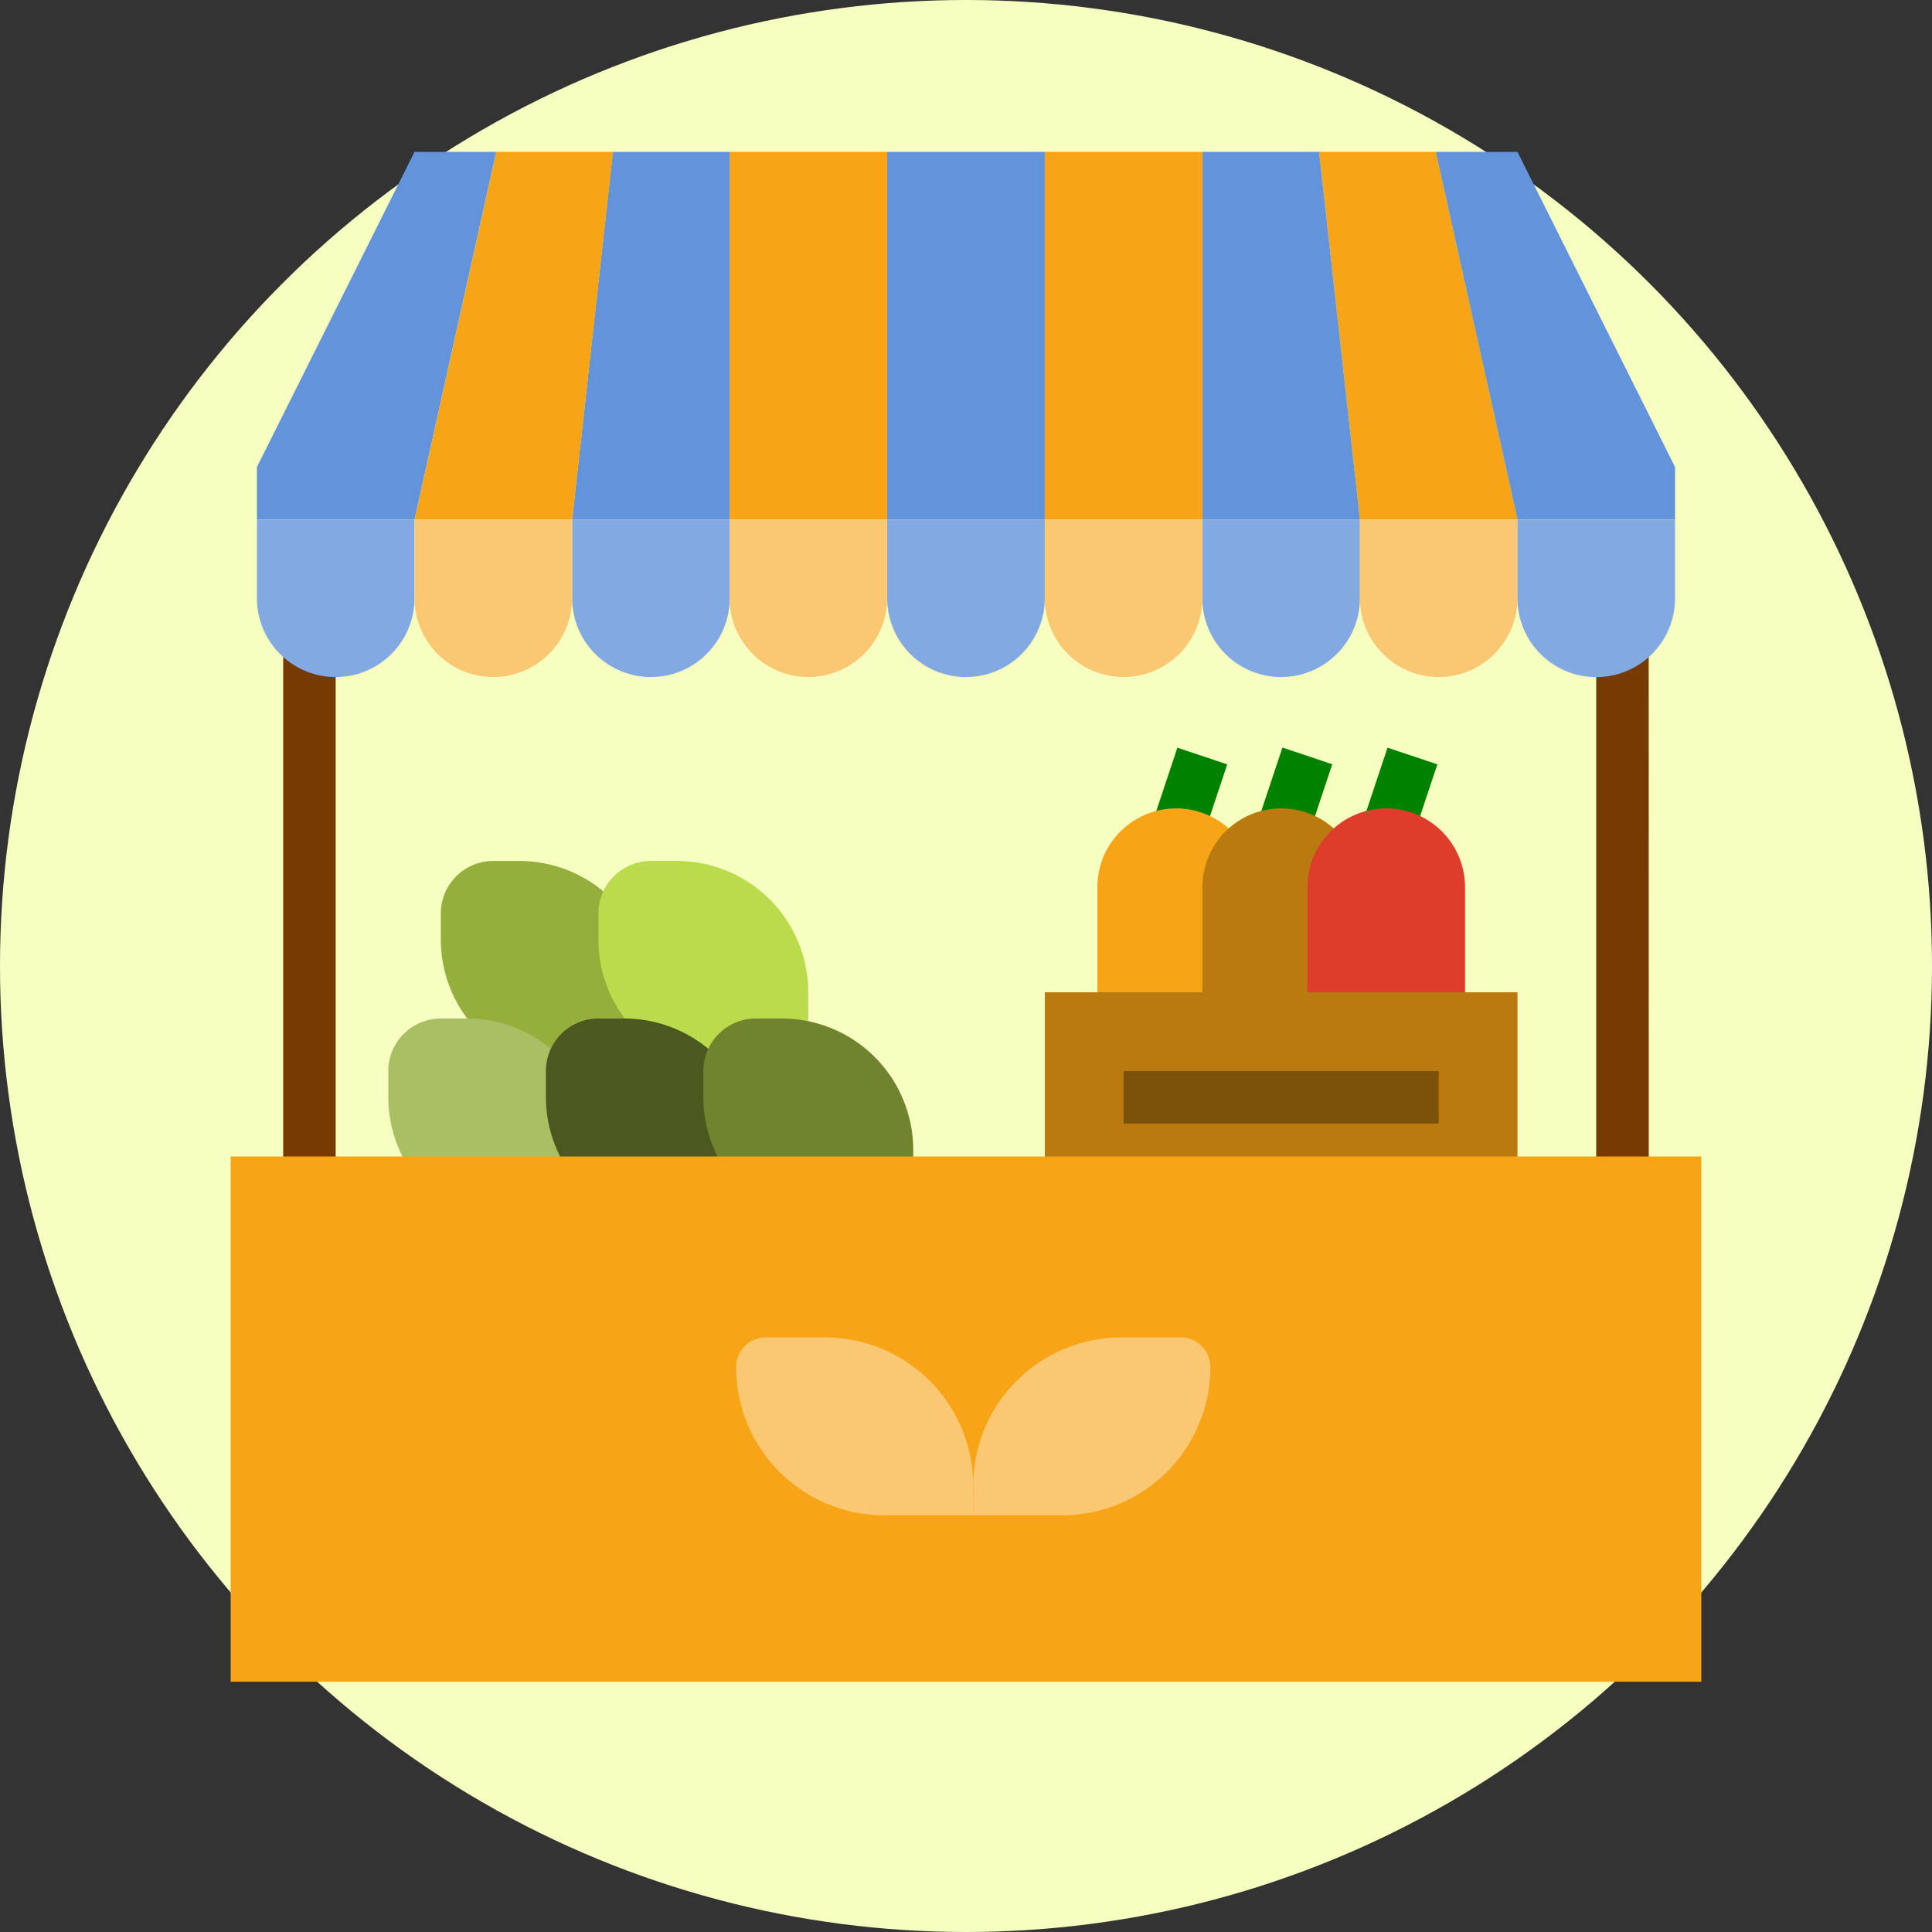 <svg xmlns="http://www.w3.org/2000/svg" width="81" height="81" viewBox="0 0 81 81">
  <rect x="0" y="0" width="81" height="81" fill="#333333" stroke="none"/>
  <g id="Grupo_56025" data-name="Grupo 56025" transform="translate(-191 -3330)">
    <g id="Grupo_53473" data-name="Grupo 53473" transform="translate(99.188 2708.857)">
      <g id="Elipse_3965" data-name="Elipse 3965">
        <circle id="Elipse_3973" data-name="Elipse 3973" cx="40.5" cy="40.5" r="40.5" transform="translate(91.812 621.143)" fill="#f6ffc0"/>
        <circle id="Elipse_3974" data-name="Elipse 3974" cx="40" cy="40" r="40" transform="translate(92.312 621.643)" fill="#f6ffc0"/>
      </g>
      <g id="Grupo_53471" data-name="Grupo 53471">
        <path id="Trazado_99461" data-name="Trazado 99461" d="M113.594,657.239h-1.1a2.2,2.2,0,0,0-2.2,2.2v1.1a5.511,5.511,0,0,0,5.5,5.505h1.1a2.2,2.2,0,0,0,2.2-2.2v-1.1A5.511,5.511,0,0,0,113.594,657.239Z" fill="#95af3d"/>
        <path id="Trazado_99462" data-name="Trazado 99462" d="M120.2,657.239h-1.1a2.2,2.2,0,0,0-2.2,2.2v1.1a5.512,5.512,0,0,0,5.5,5.505h1.1a2.2,2.2,0,0,0,2.2-2.2v-1.1A5.511,5.511,0,0,0,120.2,657.239Z" fill="#badb4c"/>
        <path id="Trazado_99463" data-name="Trazado 99463" d="M111.392,663.845h-1.1a2.2,2.2,0,0,0-2.2,2.2v1.1a5.511,5.511,0,0,0,5.505,5.505h1.1a2.2,2.2,0,0,0,2.2-2.2v-1.1A5.511,5.511,0,0,0,111.392,663.845Z" fill="#aabf64"/>
        <path id="Trazado_99464" data-name="Trazado 99464" d="M118,663.845h-1.1a2.2,2.2,0,0,0-2.2,2.2v1.1a5.512,5.512,0,0,0,5.5,5.505h1.1a2.2,2.2,0,0,0,2.2-2.2v-1.1A5.511,5.511,0,0,0,118,663.845Z" fill="#4b581f"/>
        <path id="Trazado_99465" data-name="Trazado 99465" d="M124.6,663.845h-1.1a2.2,2.2,0,0,0-2.2,2.2v1.1a5.512,5.512,0,0,0,5.5,5.505h1.1a2.2,2.2,0,0,0,2.2-2.2v-1.1A5.511,5.511,0,0,0,124.6,663.845Z" fill="#70832e"/>
        <g id="Grupo_53466" data-name="Grupo 53466">
          <path id="Trazado_99466" data-name="Trazado 99466" d="M140.075,655.79l1.1-3.3,2.089.7-1.1,3.3Z" fill="#008100"/>
          <path id="Trazado_99467" data-name="Trazado 99467" d="M144.479,655.785l1.1-3.3,2.089.7-1.1,3.3Z" fill="#008100"/>
          <path id="Trazado_99468" data-name="Trazado 99468" d="M148.885,655.789l1.1-3.3,2.089.7-1.1,3.3Z" fill="#008100"/>
        </g>
        <path id="Trazado_99469" data-name="Trazado 99469" d="M141.12,655.036a3.3,3.3,0,0,0-3.3,3.3v5.5h6.606v-5.5A3.3,3.3,0,0,0,141.12,655.036Z" fill="#f7a416"/>
        <path id="Trazado_99470" data-name="Trazado 99470" d="M145.524,655.036a3.3,3.3,0,0,0-3.3,3.3v5.5h6.606v-5.5A3.3,3.3,0,0,0,145.524,655.036Z" fill="#b97b10"/>
        <path id="Trazado_99471" data-name="Trazado 99471" d="M149.928,655.036a3.3,3.3,0,0,0-3.3,3.3v5.5h6.606v-5.5A3.3,3.3,0,0,0,149.928,655.036Z" fill="#de3d2c"/>
        <path id="Trazado_99472" data-name="Trazado 99472" d="M135.615,662.744h19.818v8.808H135.615Z" fill="#b97b10"/>
        <path id="Trazado_99473" data-name="Trazado 99473" d="M160.938,672.653H103.685V646.228h2.2v24.223h52.849V646.228h2.2Z" fill="#763a02"/>
        <g id="Grupo_53467" data-name="Grupo 53467">
          <path id="Trazado_99474" data-name="Trazado 99474" d="M129.008,627.511h6.607v15.414h-6.607Z" fill="#6393db"/>
          <path id="Trazado_99475" data-name="Trazado 99475" d="M122.4,642.925V627.511h-4.893L115.8,642.925Z" fill="#6393db"/>
        </g>
        <g id="Grupo_53468" data-name="Grupo 53468">
          <path id="Trazado_99476" data-name="Trazado 99476" d="M122.4,627.511h6.606v15.414H122.4Z" fill="#f7a416"/>
          <path id="Trazado_99477" data-name="Trazado 99477" d="M115.8,642.925l1.713-15.414h-4.894l-3.425,15.414Z" fill="#f7a416"/>
          <path id="Trazado_99478" data-name="Trazado 99478" d="M155.433,642.925l-3.425-15.414h-4.894l1.713,15.414Z" fill="#f7a416"/>
        </g>
        <g id="Grupo_53469" data-name="Grupo 53469">
          <path id="Trazado_99479" data-name="Trazado 99479" d="M112.615,627.511H109.19l-6.606,13.212v2.2h6.606Z" fill="#6393db"/>
          <path id="Trazado_99480" data-name="Trazado 99480" d="M148.827,642.925l-1.713-15.414h-4.893v15.414Z" fill="#6393db"/>
        </g>
        <path id="Trazado_99481" data-name="Trazado 99481" d="M135.615,627.511h6.606v15.414h-6.606Z" fill="#f7a416"/>
        <path id="Trazado_99482" data-name="Trazado 99482" d="M155.433,627.511h-3.425l3.425,15.414h6.606v-2.2Z" fill="#6393db"/>
        <path id="Trazado_99483" data-name="Trazado 99483" d="M102.584,642.925v3.3a3.3,3.3,0,0,0,6.606,0v-3.3Z" fill="#82a9e2"/>
        <path id="Trazado_99484" data-name="Trazado 99484" d="M115.8,642.925v3.3a3.3,3.3,0,0,0,6.606,0v-3.3Z" fill="#82a9e2"/>
        <path id="Trazado_99485" data-name="Trazado 99485" d="M129.008,642.925v3.3a3.3,3.3,0,0,0,6.607,0v-3.3Z" fill="#82a9e2"/>
        <path id="Trazado_99486" data-name="Trazado 99486" d="M142.221,642.925v3.3a3.3,3.3,0,0,0,6.606,0v-3.3Z" fill="#82a9e2"/>
        <g id="Grupo_53470" data-name="Grupo 53470">
          <path id="Trazado_99487" data-name="Trazado 99487" d="M109.19,642.925v3.3a3.3,3.3,0,0,0,6.606,0v-3.3Z" fill="#fac873"/>
          <path id="Trazado_99488" data-name="Trazado 99488" d="M122.4,642.925v3.3a3.3,3.3,0,0,0,6.606,0v-3.3Z" fill="#fac873"/>
          <path id="Trazado_99489" data-name="Trazado 99489" d="M135.615,642.925v3.3a3.3,3.3,0,0,0,6.606,0v-3.3Z" fill="#fac873"/>
          <path id="Trazado_99490" data-name="Trazado 99490" d="M148.827,642.925v3.3a3.3,3.3,0,0,0,6.606,0v-3.3Z" fill="#fac873"/>
        </g>
        <path id="Trazado_99491" data-name="Trazado 99491" d="M155.433,646.228a3.3,3.3,0,0,0,6.606,0v-3.3h-6.606Z" fill="#82a9e2"/>
        <path id="Trazado_99492" data-name="Trazado 99492" d="M101.483,669.63H163.14v22.02H101.483Z" fill="#f7a416"/>
        <path id="Trazado_99493" data-name="Trazado 99493" d="M138.918,666.047H152.13v2.2H138.918Z" fill="#7c520b"/>
      </g>
      <g id="Grupo_53472" data-name="Grupo 53472">
        <path id="Shape" d="M138.829,677.216h2.485a1.244,1.244,0,0,1,1.243,1.243,6.213,6.213,0,0,1-6.213,6.213h-3.728v-1.243A6.213,6.213,0,0,1,138.829,677.216Z" fill="#fac873"/>
        <path id="Shape-2" data-name="Shape" d="M132.616,684.672h-3.728a6.213,6.213,0,0,1-6.213-6.213,1.243,1.243,0,0,1,1.243-1.243H126.4a6.213,6.213,0,0,1,6.213,6.213Z" fill="#fac873"/>
      </g>
    </g>
  </g>
</svg>
